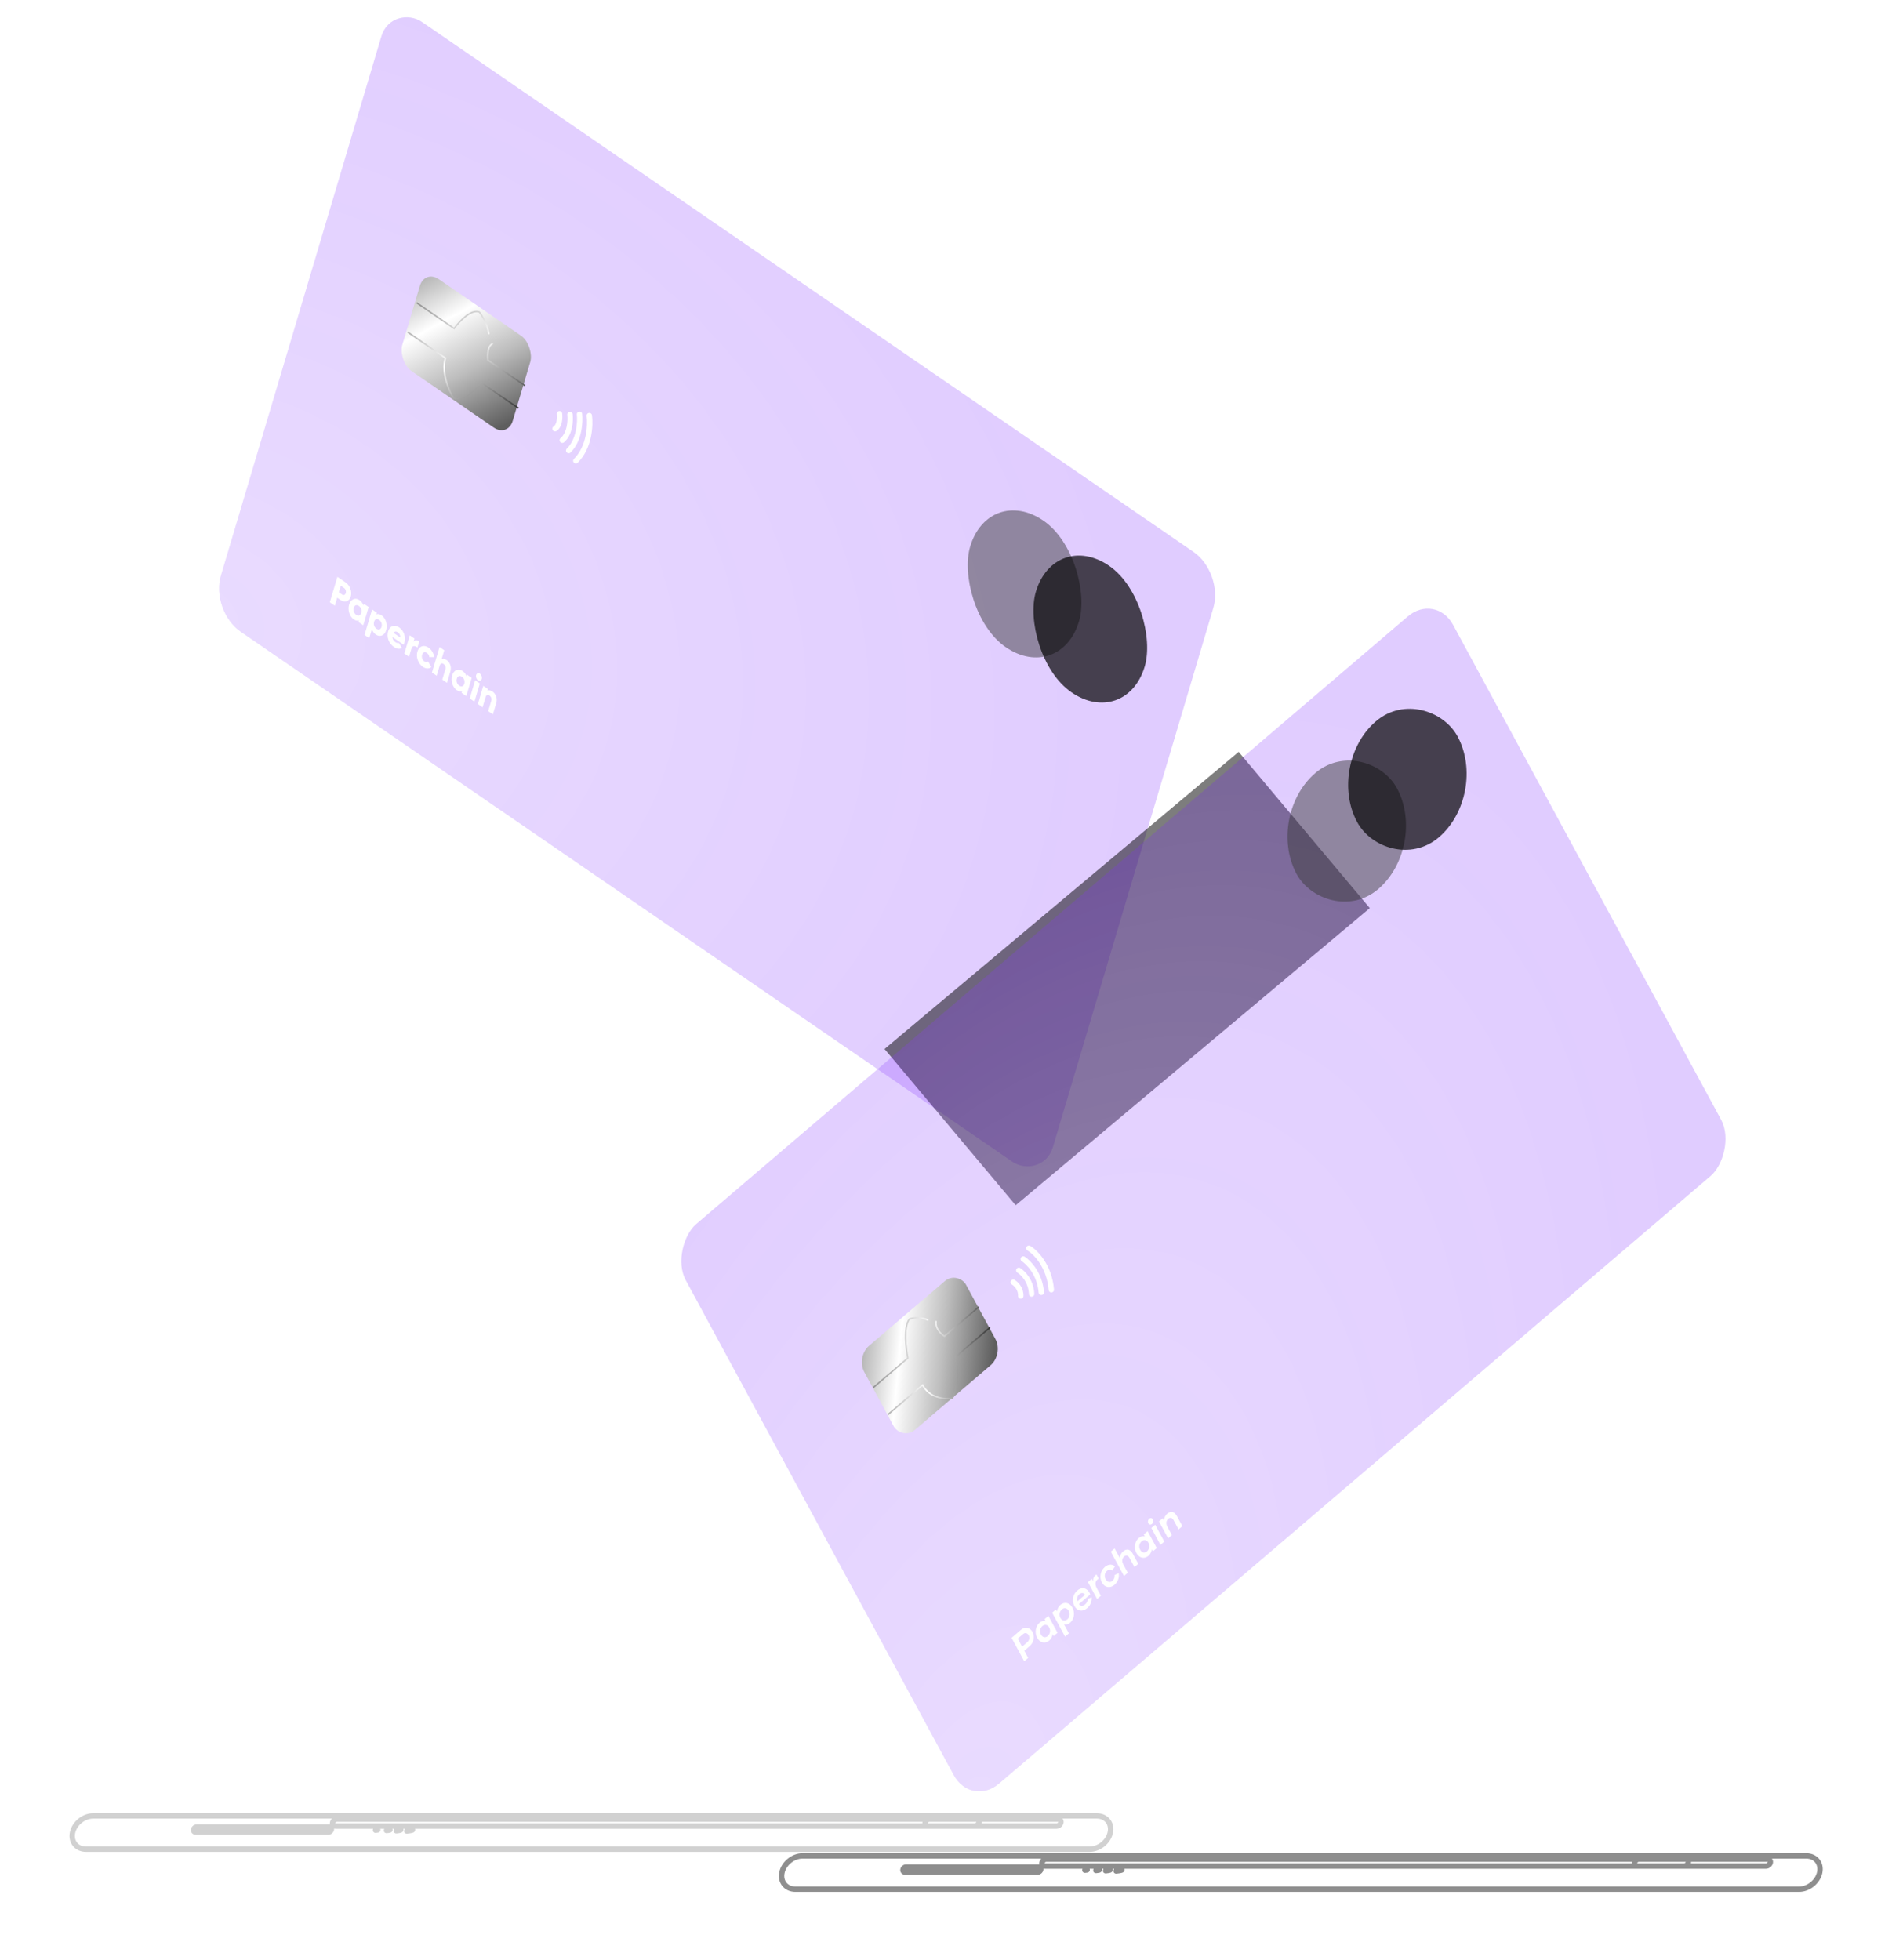 <svg width="996" height="1032" viewBox="0 0 996 1032" fill="none" xmlns="http://www.w3.org/2000/svg">
<g filter="url(#filter0_bii)">
<rect width="335.043" height="531.536" rx="19.314" transform="matrix(0.285 -0.958 0.824 0.566 110 321.112)" fill="#6503FF" fill-opacity="0.2"/>
<rect width="335.043" height="531.536" rx="19.314" transform="matrix(0.285 -0.958 0.824 0.566 110 321.112)" fill="url(#paint0_radial)"/>
</g>
<rect opacity="0.48" width="69.532" height="69.532" rx="34.766" transform="matrix(0.824 0.566 -0.285 0.958 520.637 254.424)" fill="#3A3A3A"/>
<rect opacity="0.7" width="69.532" height="69.532" rx="34.766" transform="matrix(0.824 0.566 -0.285 0.958 555.231 278.2)" fill="#040404"/>
<g filter="url(#filter1_i)">
<rect width="70.562" height="50.475" rx="9.013" transform="matrix(0.824 0.566 -0.285 0.958 224.359 142.671)" fill="url(#paint1_linear)"/>
</g>
<path d="M219.307 159.369L239.082 172.96C241.665 169.349 247.929 162.554 252.317 164.265C253.643 165.918 256.512 170.558 257.372 175.893M214.69 174.877L234.465 188.467C232.178 196.147 236.399 205.809 238.795 209.68C244.302 211.21 250.796 204.831 253.356 201.451L272.909 214.89M276.427 203.074L256.873 189.635C256.564 187.1 256.65 181.802 259.475 180.897" stroke="url(#paint2_linear)" stroke-width="0.773"/>
<path d="M294.538 217.812C294.804 219.779 294.707 224.112 292.186 225.71M300.052 218.182C300.415 221.256 300.115 228.275 296.01 231.757M305.072 218.065C305.509 222.181 304.981 231.768 299.377 237.193M310.227 218.783C310.881 223.742 310.379 235.448 303.136 242.601" stroke="white" stroke-width="2.833" stroke-linecap="round" stroke-linejoin="round"/>
<path d="M181.984 306.67L177.616 303.668L173.621 317.086L176.259 318.899L177.514 314.682L179.245 315.871C181.519 317.435 183.894 316.596 184.653 314.046C185.412 311.497 184.259 308.234 181.984 306.67ZM180.101 312.996L178.37 311.807L179.398 308.356L181.128 309.546C181.936 310.101 182.307 311.256 182.016 312.234C181.724 313.211 180.909 313.551 180.101 312.996ZM191.599 317.897L191.331 318.797C191.004 317.695 190.327 316.699 189.223 315.94C187.064 314.456 184.627 315.437 183.777 318.293C182.926 321.149 184.05 324.577 186.209 326.061C187.314 326.82 188.253 326.934 189.014 326.58L188.745 327.481L191.218 329.18L194.071 319.596L191.599 317.897ZM187.514 323.679C186.377 322.898 185.821 321.43 186.249 319.993C186.677 318.555 187.77 318.22 188.907 319.002C190.044 319.784 190.6 321.251 190.172 322.689C189.744 324.126 188.652 324.461 187.514 323.679ZM200.893 323.961C199.789 323.202 198.85 323.088 198.089 323.443L198.357 322.542L195.885 320.842L191.89 334.26L194.362 335.96L195.772 331.225C196.099 332.327 196.776 333.323 197.88 334.082C200.039 335.566 202.476 334.585 203.326 331.729C204.176 328.873 203.052 325.445 200.893 323.961ZM198.196 331.02C197.059 330.239 196.503 328.771 196.931 327.334C197.359 325.896 198.451 325.562 199.588 326.343C200.726 327.125 201.282 328.592 200.854 330.03C200.425 331.467 199.333 331.802 198.196 331.02ZM206.594 335.361L212.445 339.382C212.62 339.063 212.767 338.702 212.887 338.3C213.748 335.405 212.613 332.016 210.207 330.362C207.602 328.572 205.166 329.553 204.316 332.409C203.465 335.265 204.556 338.67 207.375 340.608C208.94 341.684 210.36 341.851 211.556 341.103L209.972 338.421C209.516 338.616 208.848 338.526 208.172 338.062C207.266 337.439 206.61 336.573 206.594 335.361ZM207.184 333.18C207.705 332.361 208.492 332.254 209.431 332.9C210.173 333.41 210.795 334.322 210.727 335.615L207.184 333.18ZM217.68 337.877L218.188 336.171L215.716 334.472L212.862 344.056L215.334 345.755L216.624 341.423C217.189 339.525 218.782 340.043 219.747 340.937L220.717 337.678C219.679 336.965 218.392 336.819 217.68 337.877ZM222.597 351.07C224.212 352.18 225.904 352.165 227.058 351.157L225.327 348.235C224.864 348.725 224.134 348.709 223.409 348.21C222.337 347.474 221.814 346.029 222.208 344.706C222.602 343.384 223.661 343.027 224.733 343.763C225.458 344.261 225.931 345.072 226.012 345.935L228.605 345.962C228.336 343.999 227.209 342.048 225.61 340.949C223.105 339.227 220.586 340.151 219.736 343.007C218.885 345.863 220.092 349.348 222.597 351.07ZM235.16 347.512C234.072 346.764 233.111 346.658 232.455 347.061L233.864 342.327L231.392 340.627L227.397 354.045L229.869 355.745L231.427 350.512C231.833 349.151 232.642 348.968 233.548 349.591C234.339 350.134 234.817 351.132 234.463 352.321L232.836 357.784L235.309 359.483L237.061 353.598C237.831 351.01 236.824 348.656 235.16 347.512ZM245.843 355.178L245.575 356.078C245.248 354.976 244.571 353.98 243.467 353.221C241.308 351.737 238.871 352.718 238.021 355.574C237.171 358.43 238.295 361.858 240.454 363.342C241.558 364.101 242.497 364.215 243.258 363.861L242.99 364.762L245.462 366.461L248.315 356.877L245.843 355.178ZM241.759 360.96C240.621 360.179 240.065 358.711 240.493 357.274C240.921 355.836 242.014 355.501 243.151 356.283C244.288 357.065 244.844 358.532 244.416 359.97C243.988 361.407 242.896 361.742 241.759 360.96ZM251.617 358.13C252.424 358.685 253.334 358.363 253.614 357.424C253.893 356.485 253.452 355.234 252.644 354.679C251.836 354.124 250.926 354.446 250.647 355.385C250.367 356.324 250.809 357.575 251.617 358.13ZM247.276 367.708L249.748 369.407L252.602 359.823L250.129 358.123L247.276 367.708ZM259.32 364.117C258.232 363.369 257.271 363.263 256.615 363.666L256.883 362.765L254.411 361.066L251.557 370.65L254.03 372.35L255.588 367.117C255.993 365.756 256.802 365.573 257.708 366.196C258.5 366.739 258.977 367.737 258.623 368.926L256.997 374.389L259.469 376.088L261.221 370.203C261.991 367.615 260.985 365.261 259.32 364.117Z" fill="white"/>
<g filter="url(#filter2_f)">
<rect x="465.646" y="552.247" width="243.358" height="107.389" transform="rotate(-40 465.646 552.247)" fill="black" fill-opacity="0.51"/>
</g>
<g filter="url(#filter3_bii)">
<rect width="335.043" height="531.536" rx="19.314" transform="matrix(-0.476 -0.879 0.76 -0.649 510.503 950.962)" fill="#6503FF" fill-opacity="0.2"/>
<rect width="335.043" height="531.536" rx="19.314" transform="matrix(-0.476 -0.879 0.76 -0.649 510.503 950.962)" fill="url(#paint3_radial)"/>
</g>
<rect opacity="0.48" width="69.532" height="69.532" rx="34.766" transform="matrix(0.76 -0.649 0.476 0.879 665.991 429.533)" fill="#3A3A3A"/>
<rect opacity="0.7" width="69.532" height="69.532" rx="34.766" transform="matrix(0.76 -0.649 0.476 0.879 697.911 402.271)" fill="#040404"/>
<g filter="url(#filter4_i)">
<rect width="70.562" height="50.475" rx="9.013" transform="matrix(0.76 -0.649 0.476 0.879 451.445 715.104)" fill="url(#paint4_linear)"/>
</g>
<path d="M459.698 730.522L477.944 714.938C476.878 709.848 475.551 698.619 478.764 694.421C480.463 693.796 484.818 693.049 488.649 695.061M467.399 744.752L485.644 729.169C489.458 736.216 497.681 736.723 501.316 736.095C504.954 730.479 504.004 719.213 503.075 714.282L521.116 698.873M515.249 688.03L497.207 703.44C495.434 702.367 492.085 699.261 492.868 695.421" stroke="url(#paint5_linear)" stroke-width="0.773"/>
<path d="M533.426 675.057C534.814 675.859 537.542 678.43 537.348 682.305M536.325 668.773C538.468 670.088 542.817 674.421 543.066 681.23M538.673 662.794C541.518 664.613 547.402 670.671 548.171 680.347M541.621 657.13C545.111 659.171 552.364 666.4 553.448 678.986" stroke="white" stroke-width="2.833" stroke-linecap="round" stroke-linejoin="round"/>
<path d="M537.508 857.992L532.52 862.253L539.183 874.565L541.251 872.799L539.214 869.035L542.043 866.619C544.491 864.527 544.64 861.186 543.517 859.11C542.412 857.07 539.85 855.992 537.508 857.992ZM540.821 864.525L538.053 866.889L535.768 862.667L538.627 860.225C539.646 859.355 540.913 859.765 541.503 860.855C542.084 861.928 541.946 863.563 540.821 864.525ZM552.345 863.684C553.425 862.762 553.991 861.507 554.1 860.23L554.69 861.321L556.713 859.593L551.897 850.693L549.874 852.42L550.455 853.493C549.469 853.152 548.342 853.369 547.262 854.291C545.133 856.11 544.535 859.526 546.001 862.235C547.458 864.926 550.216 865.502 552.345 863.684ZM551.571 861.31C550.309 862.388 548.822 862.064 547.984 860.516C547.156 858.985 547.473 857.146 548.735 856.068C549.951 855.029 551.505 855.27 552.334 856.801C553.171 858.349 552.788 860.271 551.571 861.31ZM558.235 844.919C557.14 845.854 556.58 847.079 556.455 848.369L555.874 847.296L553.867 849.01L560.682 861.604L562.689 859.89L560.1 855.105C561.101 855.434 562.223 855.247 563.318 854.312C565.447 852.494 566.02 849.073 564.563 846.381C563.097 843.673 560.364 843.101 558.235 844.919ZM561.845 852.535C560.628 853.574 559.065 853.315 558.227 851.767C557.399 850.237 557.792 848.333 559.008 847.293C560.271 846.215 561.749 846.522 562.577 848.052C563.414 849.6 563.107 851.457 561.845 852.535ZM572.329 846.616C574.352 844.888 574.856 842.451 574.669 840.913L572.526 841.843C572.584 842.772 572.267 843.788 571.294 844.62C569.894 845.815 568.719 845.533 567.963 844.506L573.94 839.402C573.833 839.081 573.691 838.817 573.538 838.536C572.158 835.985 569.619 835.197 567.094 837.353C564.676 839.418 564.168 842.835 565.605 845.491C567.128 848.306 569.865 848.72 572.329 846.616ZM567.173 843.046C566.728 841.935 566.974 840.336 568.145 839.336C569.346 838.31 570.552 838.566 571.234 839.578L567.173 843.046ZM575.435 832.518L574.721 831.199L572.713 832.913L577.53 841.814L579.537 840.099L577.443 836.23C576.149 833.837 576.57 832.192 578.374 831.088L577.194 828.907C575.888 829.739 575.329 831.091 575.435 832.518ZM586.703 834.339C588.817 832.533 589.303 829.855 588.874 828.241L586.68 829.241C586.912 830.123 586.569 831.419 585.565 832.276C584.288 833.367 582.791 832.82 582.039 831.43C581.277 830.023 581.442 828.108 582.719 827.017C583.723 826.16 584.837 826.288 585.404 826.884L586.942 824.671C585.914 823.594 583.734 823.141 581.605 824.959C579.263 826.959 578.624 830.463 580.061 833.119C581.508 835.792 584.346 836.352 586.703 834.339ZM591.235 816.734C590.125 817.683 589.602 818.977 589.499 820.224L586.757 815.158L584.75 816.872L591.698 829.713L593.706 827.998L591.326 823.601C590.479 822.035 590.657 820.392 591.782 819.43C592.892 818.482 593.891 818.89 594.624 820.244L597.204 825.011L599.211 823.296L596.394 818.09C595.109 815.715 593.242 815.02 591.235 816.734ZM604.578 819.072C605.658 818.15 606.224 816.895 606.334 815.618L606.924 816.709L608.946 814.981L604.13 806.081L602.107 807.809L602.688 808.882C601.703 808.54 600.575 808.757 599.495 809.68C597.366 811.498 596.769 814.914 598.235 817.623C599.691 820.314 602.449 820.891 604.578 819.072ZM603.805 816.698C602.542 817.776 601.055 817.452 600.217 815.904C599.389 814.374 599.706 812.535 600.968 811.456C602.185 810.417 603.739 810.659 604.567 812.189C605.405 813.737 605.021 815.659 603.805 816.698ZM606.443 802.28C607.112 801.708 607.321 800.655 606.902 799.881C606.502 799.143 605.646 798.999 604.977 799.571C604.308 800.142 604.099 801.195 604.499 801.934C604.918 802.708 605.774 802.851 606.443 802.28ZM610.901 813.312L612.924 811.584L608.107 802.684L606.085 804.412L610.901 813.312ZM614.463 796.896C613.353 797.844 612.831 799.139 612.727 800.385L612.117 799.259L610.11 800.974L614.926 809.874L616.934 808.16L614.554 803.762C613.707 802.197 613.885 800.553 615.01 799.592C616.121 798.644 617.119 799.051 617.852 800.405L620.432 805.172L622.439 803.458L619.622 798.251C618.337 795.876 616.471 795.181 614.463 796.896Z" fill="white"/>
<g opacity="0.6">
<g filter="url(#filter5_f)">
<path d="M947.096 994.57V993.153V994.57ZM950.844 977.058V978.474V977.058ZM418.716 994.57V995.986V994.57ZM550 982.408V983.825V982.408ZM886.523 982.408V980.992V982.408ZM887.301 978.774V977.358V978.774ZM550.778 978.774V980.19V978.774ZM861.92 982.408V980.992V982.408ZM929.665 982.408V983.825V982.408ZM930.443 978.774V980.19V978.774ZM862.698 978.774V977.358V978.774ZM476.426 985.571V986.988V985.571ZM546.249 985.571V984.155V985.571ZM546.813 982.933V981.517V982.933ZM476.99 982.933V984.35V982.933ZM500.023 983.846V985.263L500.13 985.263L500.235 985.247L500.023 983.846ZM511.217 983.041L511.242 981.625L511.222 981.624L511.201 981.625L511.217 983.041ZM499.842 984.692L501.227 984.989L501.594 983.276H499.842V984.692ZM523.401 984.692V983.276H523.302L523.204 983.289L523.401 984.692ZM510.687 985.518L510.648 986.934L510.679 986.934L510.71 986.934L510.687 985.518ZM523.539 984.048L523.401 985.457L523.47 985.464H523.539V984.048ZM571.325 982.741C570.546 982.668 569.855 983.241 569.783 984.02C569.71 984.799 570.282 985.489 571.061 985.562L571.325 982.741ZM571.002 983.169C570.221 983.224 569.633 983.901 569.688 984.681C569.743 985.462 570.42 986.05 571.2 985.995L571.002 983.169ZM577.188 982.587C576.41 982.51 575.716 983.079 575.639 983.858C575.563 984.636 576.131 985.329 576.91 985.406L577.188 982.587ZM576.766 983.326C575.987 983.395 575.411 984.082 575.48 984.861C575.548 985.641 576.236 986.217 577.015 986.148L576.766 983.326ZM582.389 982.426C581.611 982.346 580.915 982.912 580.836 983.691C580.756 984.469 581.322 985.164 582.1 985.244L582.389 982.426ZM581.881 983.469C581.103 983.546 580.534 984.24 580.612 985.019C580.689 985.797 581.383 986.365 582.162 986.288L581.881 983.469ZM587.963 982.297C587.185 982.224 586.494 982.795 586.42 983.574C586.347 984.353 586.918 985.044 587.697 985.117L587.963 982.297ZM587.409 983.597C586.631 983.676 586.064 984.371 586.143 985.149C586.222 985.927 586.917 986.494 587.695 986.415L587.409 983.597ZM422.463 978.474L950.844 978.474V975.641L422.463 975.641V978.474ZM947.096 993.153L418.716 993.153V995.986L947.096 995.986V993.153ZM956.539 985.517C955.644 989.7 951.373 993.153 947.096 993.153V995.986C952.709 995.986 958.134 991.599 959.309 986.11L956.539 985.517ZM950.844 978.474C952.93 978.474 954.538 979.292 955.525 980.513C956.512 981.734 956.976 983.477 956.539 985.517L959.309 986.11C959.907 983.315 959.303 980.68 957.728 978.732C956.153 976.784 953.703 975.641 950.844 975.641V978.474ZM413.02 986.11C413.916 981.928 418.186 978.474 422.463 978.474V975.641C416.85 975.641 411.425 980.028 410.25 985.517L413.02 986.11ZM410.25 985.517C409.652 988.313 410.256 990.948 411.832 992.896C413.407 994.844 415.857 995.986 418.716 995.986V993.153C416.629 993.153 415.022 992.336 414.034 991.115C413.047 989.894 412.584 988.15 413.02 986.11L410.25 985.517ZM550.778 980.19L887.301 980.19V977.358L550.778 977.358V980.19ZM886.523 980.992L550 980.992V983.825L886.523 983.825V980.992ZM550 980.992C549.932 980.992 549.899 980.979 549.893 980.976C549.886 980.973 549.892 980.975 549.901 980.986C549.91 980.996 549.911 981.003 549.909 980.996C549.907 980.989 549.901 980.954 549.916 980.888L547.146 980.295C546.957 981.174 547.139 982.074 547.699 982.767C548.258 983.459 549.101 983.825 550 983.825V980.992ZM887.385 980.295C887.31 980.645 886.882 980.992 886.523 980.992V983.825C888.218 983.825 889.801 982.544 890.156 980.888L887.385 980.295ZM887.301 980.19C887.369 980.19 887.402 980.204 887.409 980.207C887.415 980.21 887.409 980.208 887.4 980.197C887.391 980.186 887.391 980.179 887.392 980.186C887.394 980.194 887.4 980.228 887.385 980.295L890.156 980.888C890.344 980.008 890.162 979.108 889.603 978.416C889.043 977.723 888.2 977.358 887.301 977.358V980.19ZM550.778 977.358C549.083 977.358 547.5 978.638 547.146 980.295L549.916 980.888C549.991 980.537 550.42 980.19 550.778 980.19V977.358ZM862.698 980.19L930.443 980.19V977.358L862.698 977.358V980.19ZM929.665 980.992L861.92 980.992V983.825L929.665 983.825V980.992ZM861.92 980.992C861.852 980.992 861.819 980.979 861.812 980.976C861.806 980.973 861.812 980.975 861.821 980.986C861.83 980.996 861.83 981.003 861.829 980.996C861.827 980.989 861.821 980.954 861.835 980.888L859.065 980.295C858.877 981.174 859.058 982.074 859.618 982.767C860.178 983.459 861.02 983.825 861.92 983.825V980.992ZM930.528 980.295C930.453 980.645 930.024 980.992 929.665 980.992V983.825C931.36 983.825 932.943 982.544 933.298 980.888L930.528 980.295ZM930.443 980.19C930.511 980.19 930.544 980.204 930.551 980.207C930.557 980.21 930.551 980.208 930.542 980.197C930.533 980.186 930.533 980.179 930.534 980.186C930.536 980.194 930.542 980.228 930.528 980.295L933.298 980.888C933.486 980.008 933.304 979.108 932.745 978.416C932.185 977.723 931.342 977.358 930.443 977.358V980.19ZM862.698 977.358C861.003 977.358 859.42 978.638 859.065 980.295L861.835 980.888C861.91 980.537 862.339 980.19 862.698 980.19V977.358ZM476.99 984.35L546.813 984.35V981.517L476.99 981.517V984.35ZM546.249 984.155L476.426 984.155V986.988L546.249 986.988V984.155ZM476.426 984.155C476.439 984.155 476.555 984.17 476.656 984.295C476.757 984.419 476.747 984.535 476.744 984.549L473.974 983.956C473.815 984.698 473.966 985.474 474.453 986.076C474.94 986.678 475.667 986.988 476.426 986.988V984.155ZM546.495 983.956C546.495 983.955 546.492 983.97 546.475 983.997C546.457 984.024 546.43 984.055 546.395 984.084C546.359 984.113 546.323 984.132 546.293 984.144C546.263 984.155 546.248 984.155 546.249 984.155V986.988C547.662 986.988 548.969 985.931 549.265 984.549L546.495 983.956ZM546.813 984.35C546.8 984.35 546.684 984.335 546.583 984.21C546.482 984.085 546.492 983.969 546.495 983.956L549.265 984.549C549.424 983.807 549.273 983.031 548.786 982.429C548.299 981.827 547.572 981.517 546.813 981.517V984.35ZM476.99 981.517C475.577 981.517 474.27 982.574 473.974 983.956L476.744 984.549C476.744 984.55 476.747 984.535 476.764 984.508C476.782 984.481 476.809 984.45 476.844 984.421C476.88 984.392 476.916 984.372 476.946 984.361C476.976 984.35 476.991 984.35 476.99 984.35V981.517ZM475.363 985.263H500.023V982.43L475.363 982.43V985.263ZM500.235 985.247C501.788 985.012 506.221 984.516 511.234 984.457L511.201 981.625C506.048 981.685 501.485 982.193 499.812 982.446L500.235 985.247ZM511.192 984.457C513.069 984.491 517.398 984.611 519.834 984.821L520.077 981.999C517.534 981.78 513.117 981.658 511.242 981.625L511.192 984.457ZM475.182 986.108L499.842 986.108V983.276L475.182 983.276V986.108ZM547.786 983.276L523.401 983.276V986.108L547.786 986.108V983.276ZM523.204 983.289C521.61 983.513 516.806 984 510.664 984.101L510.71 986.934C516.956 986.831 521.877 986.336 523.598 986.095L523.204 983.289ZM510.726 984.102C508.909 984.052 506.193 983.951 503.95 983.811C502.823 983.74 501.841 983.662 501.158 983.578C500.806 983.535 500.584 983.496 500.471 983.468C500.4 983.451 500.454 983.457 500.555 983.509C500.599 983.531 500.762 983.616 500.921 983.798C501.105 984.008 501.346 984.436 501.227 984.989L498.457 984.396C498.333 984.975 498.583 985.428 498.789 985.664C498.971 985.872 499.17 985.982 499.263 986.03C499.463 986.132 499.668 986.188 499.794 986.219C500.077 986.289 500.437 986.343 500.813 986.389C501.583 986.484 502.634 986.567 503.773 986.638C506.062 986.781 508.813 986.883 510.648 986.934L510.726 984.102ZM547.924 982.631L523.539 982.631V985.464L547.924 985.464V982.631ZM523.676 982.638C523.423 982.613 523.157 982.582 522.945 982.548C522.837 982.531 522.76 982.516 522.712 982.505C522.627 982.485 522.706 982.495 522.834 982.561C522.875 982.582 522.952 982.625 523.04 982.695C523.12 982.759 523.274 982.897 523.394 983.125C523.529 983.382 523.606 983.732 523.513 984.11C523.427 984.455 523.234 984.677 523.111 984.791C522.896 984.99 522.68 985.055 522.67 985.059C522.619 985.076 522.593 985.08 522.615 985.076C522.723 985.055 523.04 985.018 523.709 984.986L523.572 982.156C522.905 982.189 522.406 982.231 522.076 982.295C521.988 982.312 521.876 982.337 521.76 982.376C521.685 982.402 521.427 982.49 521.187 982.711C521.053 982.836 520.852 983.069 520.764 983.426C520.667 983.815 520.746 984.175 520.887 984.444C521.11 984.868 521.474 985.046 521.531 985.076C521.745 985.187 521.97 985.241 522.071 985.264C522.21 985.297 522.359 985.324 522.502 985.346C522.789 985.391 523.115 985.43 523.401 985.457L523.676 982.638ZM571.061 985.562C571.259 985.58 571.462 985.604 571.619 985.63C571.699 985.643 571.749 985.653 571.773 985.659C571.836 985.675 571.725 985.656 571.574 985.57C571.534 985.547 571.206 985.369 571.018 984.95C570.904 984.695 570.856 984.378 570.936 984.049C571.011 983.742 571.171 983.533 571.287 983.414C571.492 983.203 571.703 983.124 571.731 983.113C571.793 983.089 571.831 983.081 571.823 983.083C571.767 983.096 571.539 983.132 571.002 983.169L571.2 985.995C571.737 985.957 572.166 985.912 572.464 985.842C572.545 985.824 572.653 985.795 572.767 985.75C572.847 985.719 573.094 985.619 573.318 985.388C573.444 985.259 573.61 985.039 573.688 984.722C573.771 984.383 573.722 984.056 573.603 983.791C573.406 983.352 573.055 983.154 572.981 983.111C572.761 982.985 572.534 982.929 572.449 982.908C572.324 982.877 572.192 982.853 572.072 982.833C571.83 982.794 571.56 982.763 571.325 982.741L571.061 985.562ZM576.91 985.406C577.212 985.436 577.528 985.476 577.778 985.521C577.905 985.543 577.994 985.563 578.047 985.578C578.143 985.604 578.041 985.59 577.892 985.491C577.836 985.455 577.54 985.261 577.388 984.847C577.301 984.608 577.275 984.332 577.343 984.053C577.406 983.789 577.534 983.599 577.637 983.48C577.821 983.269 578.014 983.185 578.04 983.174C578.093 983.15 578.118 983.145 578.092 983.152C577.958 983.188 577.575 983.255 576.766 983.326L577.015 986.148C577.825 986.076 578.433 985.995 578.835 985.886C578.942 985.857 579.073 985.815 579.206 985.755C579.311 985.708 579.558 985.588 579.772 985.342C580.047 985.027 580.271 984.479 580.048 983.871C579.883 983.422 579.554 983.194 579.448 983.124C579.197 982.959 578.923 982.881 578.797 982.846C578.628 982.8 578.446 982.762 578.274 982.732C577.927 982.67 577.534 982.621 577.188 982.587L576.91 985.406ZM582.1 985.244C582.498 985.285 582.915 985.341 583.251 985.404C583.42 985.436 583.545 985.465 583.626 985.489C583.751 985.526 583.664 985.518 583.523 985.416C583.461 985.372 583.19 985.174 583.06 984.771C582.987 984.546 582.972 984.294 583.032 984.043C583.089 983.803 583.2 983.626 583.294 983.511C583.463 983.306 583.639 983.223 583.659 983.213C583.703 983.192 583.714 983.191 583.67 983.205C583.461 983.267 582.934 983.364 581.881 983.469L582.162 986.288C583.218 986.183 583.984 986.066 584.476 985.92C584.607 985.881 584.756 985.83 584.904 985.757C585.029 985.696 585.276 985.563 585.485 985.307C585.744 984.992 585.942 984.475 585.756 983.9C585.61 983.448 585.297 983.203 585.17 983.112C584.898 982.917 584.588 982.819 584.426 982.772C584.22 982.711 583.994 982.661 583.776 982.62C583.336 982.537 582.833 982.472 582.389 982.426L582.1 985.244ZM587.697 985.117C588.215 985.166 588.765 985.234 589.212 985.314C589.437 985.354 589.614 985.393 589.738 985.427C589.799 985.444 589.832 985.456 589.843 985.461C589.862 985.468 589.811 985.451 589.731 985.396C589.682 985.363 589.407 985.174 589.27 984.773C589.192 984.545 589.174 984.288 589.236 984.031C589.294 983.788 589.408 983.611 589.501 983.499C589.666 983.302 589.834 983.227 589.836 983.226C589.863 983.213 589.854 983.22 589.784 983.241C589.473 983.332 588.761 983.46 587.409 983.597L587.695 986.415C589.049 986.278 589.995 986.131 590.581 985.959C590.735 985.914 590.902 985.857 591.063 985.779C591.2 985.714 591.458 985.576 591.675 985.316C591.944 984.994 592.155 984.457 591.951 983.859C591.794 983.397 591.464 983.149 591.331 983.059C591.041 982.86 590.702 982.755 590.5 982.699C590.255 982.63 589.98 982.573 589.707 982.525C589.159 982.427 588.526 982.35 587.963 982.297L587.697 985.117Z" fill="black" fill-opacity="0.74"/>
</g>
<g filter="url(#filter6_f)">
<path d="M573.656 973.512V972.095V973.512ZM577.404 956V957.416V956ZM45.276 973.512V974.928V973.512ZM176.56 961.35V962.767V961.35ZM513.084 961.35V959.934V961.35ZM513.862 957.716V956.3V957.716ZM177.338 957.716V959.133V957.716ZM488.48 961.35V959.934V961.35ZM556.226 961.35V962.767V961.35ZM557.004 957.716V959.133V957.716ZM489.258 957.716V956.3V957.716ZM102.986 964.514V965.93V964.514ZM172.809 964.514V963.097V964.514ZM173.374 961.875V960.459V961.875ZM103.551 961.875V963.292V961.875ZM126.584 962.789V964.205L126.69 964.205L126.795 964.189L126.584 962.789ZM137.778 961.983L137.803 960.567L137.782 960.567L137.761 960.567L137.778 961.983ZM126.403 963.634L127.788 963.931L128.154 962.218H126.403V963.634ZM149.961 963.634V962.218H149.862L149.764 962.232L149.961 963.634ZM137.248 964.46L137.209 965.876L137.24 965.877L137.271 965.876L137.248 964.46ZM150.099 962.99L149.962 964.4L150.03 964.406H150.099V962.99ZM197.885 961.683C197.106 961.611 196.416 962.183 196.343 962.962C196.27 963.741 196.843 964.431 197.622 964.504L197.885 961.683ZM197.562 962.111C196.782 962.166 196.194 962.843 196.248 963.623C196.303 964.404 196.98 964.992 197.76 964.937L197.562 962.111ZM203.748 961.529C202.97 961.452 202.277 962.021 202.2 962.8C202.123 963.578 202.692 964.272 203.47 964.348L203.748 961.529ZM203.327 962.268C202.547 962.337 201.971 963.024 202.04 963.803C202.109 964.583 202.796 965.159 203.575 965.09L203.327 962.268ZM208.95 961.368C208.172 961.288 207.476 961.855 207.396 962.633C207.316 963.411 207.882 964.106 208.661 964.186L208.95 961.368ZM208.442 962.411C207.663 962.488 207.095 963.182 207.172 963.961C207.25 964.739 207.944 965.307 208.722 965.23L208.442 962.411ZM214.524 961.239C213.745 961.166 213.054 961.737 212.981 962.516C212.907 963.295 213.479 963.986 214.258 964.06L214.524 961.239ZM213.97 962.539C213.191 962.618 212.625 963.313 212.704 964.091C212.783 964.87 213.477 965.436 214.256 965.357L213.97 962.539ZM49.024 957.416L577.404 957.416V954.584L49.024 954.584V957.416ZM573.656 972.095L45.276 972.095V974.928L573.656 974.928V972.095ZM583.099 964.46C582.204 968.642 577.934 972.095 573.656 972.095V974.928C579.27 974.928 584.695 970.541 585.869 965.052L583.099 964.46ZM577.404 957.416C579.491 957.416 581.098 958.234 582.086 959.455C583.073 960.676 583.536 962.419 583.099 964.46L585.869 965.052C586.468 962.257 585.863 959.622 584.288 957.674C582.713 955.726 580.263 954.584 577.404 954.584V957.416ZM39.581 965.052C40.476 960.87 44.747 957.416 49.024 957.416V954.584C43.411 954.584 37.986 958.971 36.811 964.459L39.581 965.052ZM36.811 964.459C36.212 967.255 36.817 969.89 38.392 971.838C39.967 973.786 42.417 974.928 45.276 974.928V972.095C43.19 972.095 41.582 971.278 40.595 970.057C39.607 968.836 39.144 967.093 39.581 965.052L36.811 964.459ZM177.338 959.133L513.862 959.133V956.3L177.338 956.3V959.133ZM513.084 959.934L176.56 959.934V962.767L513.084 962.767V959.934ZM176.56 959.934C176.492 959.934 176.46 959.921 176.453 959.918C176.447 959.915 176.453 959.917 176.462 959.928C176.471 959.939 176.471 959.945 176.47 959.938C176.468 959.931 176.462 959.897 176.476 959.83L173.706 959.237C173.518 960.116 173.699 961.016 174.259 961.709C174.819 962.401 175.661 962.767 176.56 962.767V959.934ZM513.946 959.237C513.871 959.587 513.442 959.934 513.084 959.934V962.767C514.778 962.767 516.361 961.487 516.716 959.83L513.946 959.237ZM513.862 959.133C513.93 959.133 513.962 959.146 513.969 959.149C513.976 959.152 513.969 959.15 513.96 959.139C513.952 959.128 513.951 959.121 513.953 959.128C513.954 959.136 513.96 959.17 513.946 959.237L516.716 959.83C516.904 958.95 516.723 958.05 516.163 957.358C515.603 956.665 514.761 956.3 513.862 956.3V959.133ZM177.338 956.3C175.644 956.3 174.061 957.58 173.706 959.237L176.476 959.83C176.551 959.479 176.98 959.133 177.338 959.133V956.3ZM489.258 959.133L557.004 959.133V956.3L489.258 956.3V959.133ZM556.226 959.934L488.48 959.934V962.767L556.226 962.767V959.934ZM488.48 959.934C488.412 959.934 488.38 959.921 488.373 959.918C488.366 959.915 488.373 959.917 488.382 959.928C488.39 959.939 488.391 959.945 488.389 959.938C488.388 959.931 488.382 959.897 488.396 959.83L485.626 959.237C485.438 960.116 485.619 961.016 486.179 961.709C486.739 962.401 487.581 962.767 488.48 962.767V959.934ZM557.088 959.237C557.013 959.587 556.584 959.934 556.226 959.934V962.767C557.92 962.767 559.503 961.487 559.858 959.83L557.088 959.237ZM557.004 959.133C557.072 959.133 557.104 959.146 557.111 959.149C557.118 959.152 557.111 959.15 557.102 959.139C557.094 959.128 557.093 959.121 557.095 959.128C557.096 959.136 557.102 959.17 557.088 959.237L559.858 959.83C560.046 958.95 559.865 958.05 559.305 957.358C558.745 956.665 557.903 956.3 557.004 956.3V959.133ZM489.258 956.3C487.564 956.3 485.98 957.58 485.626 959.237L488.396 959.83C488.471 959.479 488.9 959.133 489.258 959.133V956.3ZM103.551 963.292L173.374 963.292V960.459L103.551 960.459V963.292ZM172.809 963.097L102.986 963.097V965.93L172.809 965.93V963.097ZM102.986 963.097C103 963.097 103.116 963.112 103.216 963.237C103.317 963.361 103.307 963.478 103.305 963.491L100.535 962.898C100.376 963.64 100.527 964.416 101.014 965.018C101.501 965.62 102.228 965.93 102.986 965.93V963.097ZM173.055 962.898C173.056 962.897 173.052 962.912 173.035 962.939C173.018 962.966 172.991 962.997 172.955 963.026C172.919 963.055 172.883 963.075 172.853 963.086C172.824 963.097 172.808 963.097 172.809 963.097V965.93C174.222 965.93 175.53 964.873 175.825 963.491L173.055 962.898ZM173.374 963.292C173.36 963.292 173.245 963.277 173.144 963.152C173.043 963.028 173.053 962.911 173.055 962.898L175.825 963.491C175.984 962.749 175.833 961.973 175.346 961.371C174.859 960.769 174.132 960.459 173.374 960.459V963.292ZM103.551 960.459C102.138 960.459 100.83 961.516 100.535 962.898L103.305 963.491C103.304 963.492 103.308 963.477 103.325 963.45C103.342 963.423 103.369 963.392 103.405 963.363C103.441 963.334 103.477 963.315 103.507 963.303C103.536 963.292 103.552 963.292 103.551 963.292V960.459ZM101.923 964.205H126.584V961.372L101.923 961.372V964.205ZM126.795 964.189C128.349 963.954 132.781 963.458 137.794 963.399L137.761 960.567C132.609 960.627 128.046 961.135 126.372 961.388L126.795 964.189ZM137.752 963.399C139.629 963.433 143.959 963.553 146.394 963.763L146.638 960.941C144.095 960.722 139.677 960.6 137.803 960.567L137.752 963.399ZM101.742 965.051L126.403 965.051V962.218L101.742 962.218V965.051ZM174.346 962.218L149.961 962.218V965.051L174.346 965.051V962.218ZM149.764 962.232C148.171 962.455 143.366 962.942 137.224 963.044L137.271 965.876C143.517 965.773 148.438 965.278 150.158 965.037L149.764 962.232ZM137.287 963.044C135.469 962.994 132.753 962.893 130.51 962.753C129.384 962.682 128.402 962.604 127.718 962.52C127.367 962.477 127.144 962.438 127.032 962.41C126.96 962.393 127.015 962.399 127.116 962.451C127.159 962.473 127.322 962.558 127.481 962.74C127.665 962.951 127.906 963.378 127.788 963.931L125.018 963.338C124.894 963.917 125.143 964.37 125.35 964.606C125.532 964.814 125.731 964.924 125.824 964.972C126.023 965.074 126.228 965.13 126.355 965.161C126.638 965.231 126.998 965.286 127.373 965.332C128.144 965.426 129.194 965.509 130.334 965.58C132.622 965.723 135.374 965.825 137.209 965.876L137.287 963.044ZM174.484 961.573L150.099 961.573V964.406L174.484 964.406V961.573ZM150.236 961.58C149.983 961.555 149.718 961.524 149.505 961.49C149.398 961.473 149.32 961.458 149.272 961.447C149.188 961.427 149.267 961.437 149.394 961.503C149.436 961.524 149.512 961.567 149.6 961.637C149.681 961.702 149.834 961.839 149.954 962.067C150.09 962.325 150.167 962.674 150.073 963.052C149.987 963.397 149.794 963.619 149.672 963.733C149.456 963.932 149.241 963.998 149.231 964.001C149.179 964.019 149.154 964.022 149.175 964.018C149.284 963.997 149.6 963.96 150.269 963.928L150.133 961.099C149.466 961.131 148.966 961.173 148.636 961.237C148.548 961.254 148.437 961.279 148.321 961.318C148.246 961.344 147.987 961.432 147.748 961.653C147.613 961.778 147.413 962.011 147.324 962.368C147.227 962.757 147.306 963.118 147.448 963.386C147.67 963.81 148.034 963.989 148.092 964.018C148.306 964.129 148.531 964.183 148.632 964.207C148.77 964.239 148.92 964.266 149.062 964.288C149.35 964.334 149.675 964.372 149.962 964.4L150.236 961.58ZM197.622 964.504C197.819 964.522 198.022 964.546 198.18 964.572C198.26 964.585 198.31 964.595 198.333 964.601C198.397 964.617 198.286 964.599 198.134 964.512C198.094 964.489 197.766 964.311 197.579 963.892C197.464 963.637 197.416 963.32 197.497 962.991C197.572 962.684 197.732 962.475 197.848 962.356C198.052 962.145 198.264 962.066 198.291 962.056C198.353 962.031 198.391 962.023 198.384 962.025C198.327 962.038 198.1 962.074 197.562 962.111L197.76 964.937C198.297 964.9 198.727 964.854 199.025 964.784C199.105 964.766 199.213 964.737 199.327 964.692C199.407 964.661 199.654 964.561 199.879 964.33C200.005 964.201 200.171 963.981 200.248 963.664C200.331 963.325 200.282 962.998 200.163 962.733C199.966 962.294 199.616 962.096 199.542 962.053C199.321 961.927 199.094 961.871 199.009 961.85C198.884 961.819 198.753 961.795 198.633 961.776C198.391 961.736 198.12 961.705 197.885 961.683L197.622 964.504ZM203.47 964.348C203.773 964.378 204.088 964.418 204.339 964.463C204.465 964.485 204.554 964.505 204.607 964.52C204.703 964.546 204.602 964.532 204.452 964.434C204.396 964.397 204.101 964.203 203.949 963.789C203.861 963.55 203.836 963.274 203.903 962.995C203.967 962.731 204.095 962.541 204.198 962.422C204.382 962.211 204.574 962.128 204.6 962.116C204.653 962.092 204.679 962.087 204.652 962.094C204.518 962.131 204.135 962.197 203.327 962.268L203.575 965.09C204.385 965.019 204.993 964.937 205.395 964.828C205.503 964.799 205.633 964.758 205.766 964.698C205.872 964.65 206.118 964.53 206.333 964.284C206.607 963.97 206.831 963.421 206.608 962.813C206.443 962.364 206.115 962.136 206.008 962.066C205.757 961.901 205.483 961.823 205.357 961.788C205.189 961.742 205.007 961.704 204.834 961.674C204.487 961.612 204.094 961.563 203.748 961.529L203.47 964.348ZM208.661 964.186C209.058 964.227 209.476 964.283 209.811 964.346C209.98 964.378 210.106 964.407 210.187 964.431C210.312 964.468 210.225 964.46 210.083 964.358C210.021 964.314 209.751 964.116 209.621 963.713C209.548 963.488 209.533 963.236 209.592 962.985C209.65 962.746 209.761 962.568 209.855 962.454C210.023 962.248 210.2 962.165 210.22 962.155C210.263 962.134 210.275 962.134 210.23 962.147C210.022 962.209 209.495 962.306 208.442 962.411L208.722 965.23C209.779 965.125 210.545 965.008 211.036 964.862C211.167 964.824 211.317 964.772 211.464 964.7C211.589 964.639 211.836 964.505 212.046 964.249C212.304 963.934 212.502 963.417 212.316 962.842C212.17 962.391 211.858 962.145 211.731 962.054C211.458 961.859 211.148 961.761 210.986 961.714C210.781 961.653 210.555 961.603 210.336 961.562C209.896 961.479 209.394 961.414 208.95 961.368L208.661 964.186ZM214.258 964.06C214.775 964.108 215.325 964.176 215.773 964.256C215.998 964.296 216.174 964.335 216.298 964.369C216.36 964.387 216.393 964.398 216.403 964.403C216.423 964.41 216.371 964.393 216.291 964.338C216.243 964.305 215.967 964.117 215.83 963.715C215.753 963.487 215.735 963.23 215.796 962.974C215.854 962.73 215.969 962.553 216.062 962.442C216.227 962.244 216.394 962.169 216.397 962.168C216.424 962.155 216.415 962.163 216.344 962.183C216.034 962.274 215.321 962.402 213.97 962.539L214.256 965.357C215.61 965.22 216.555 965.074 217.142 964.902C217.295 964.856 217.463 964.799 217.624 964.722C217.76 964.656 218.018 964.518 218.235 964.258C218.504 963.936 218.716 963.399 218.512 962.801C218.354 962.339 218.024 962.092 217.892 962.001C217.601 961.802 217.262 961.698 217.061 961.641C216.816 961.573 216.541 961.515 216.268 961.467C215.719 961.369 215.087 961.292 214.524 961.239L214.258 964.06Z" fill="black" fill-opacity="0.3"/>
</g>
</g>
<defs>
<filter id="filter0_bii" x="50.198" y="-56.436" width="653.262" height="735.05" filterUnits="userSpaceOnUse" color-interpolation-filters="sRGB">
<feFlood flood-opacity="0" result="BackgroundImageFix"/>
<feGaussianBlur in="BackgroundImage" stdDeviation="32.191"/>
<feComposite in2="SourceAlpha" operator="in" result="effect1_backgroundBlur"/>
<feBlend mode="normal" in="SourceGraphic" in2="effect1_backgroundBlur" result="shape"/>
<feColorMatrix in="SourceAlpha" type="matrix" values="0 0 0 0 0 0 0 0 0 0 0 0 0 0 0 0 0 0 127 0" result="hardAlpha"/>
<feOffset dx="-0.515" dy="-0.515"/>
<feGaussianBlur stdDeviation="0.386"/>
<feComposite in2="hardAlpha" operator="arithmetic" k2="-1" k3="1"/>
<feColorMatrix type="matrix" values="0 0 0 0 0 0 0 0 0 0 0 0 0 0 0 0 0 0 0.36 0"/>
<feBlend mode="normal" in2="shape" result="effect2_innerShadow"/>
<feColorMatrix in="SourceAlpha" type="matrix" values="0 0 0 0 0 0 0 0 0 0 0 0 0 0 0 0 0 0 127 0" result="hardAlpha"/>
<feOffset dx="1.288" dy="1.03"/>
<feGaussianBlur stdDeviation="0.515"/>
<feComposite in2="hardAlpha" operator="arithmetic" k2="-1" k3="1"/>
<feColorMatrix type="matrix" values="0 0 0 0 1 0 0 0 0 1 0 0 0 0 1 0 0 0 0.25 0"/>
<feBlend mode="normal" in2="effect2_innerShadow" result="effect3_innerShadow"/>
</filter>
<filter id="filter1_i" x="212.093" y="146.379" width="68.281" height="80.928" filterUnits="userSpaceOnUse" color-interpolation-filters="sRGB">
<feFlood flood-opacity="0" result="BackgroundImageFix"/>
<feBlend mode="normal" in="SourceGraphic" in2="BackgroundImageFix" result="shape"/>
<feColorMatrix in="SourceAlpha" type="matrix" values="0 0 0 0 0 0 0 0 0 0 0 0 0 0 0 0 0 0 127 0" result="hardAlpha"/>
<feOffset dx="-0.773" dy="-0.773"/>
<feComposite in2="hardAlpha" operator="arithmetic" k2="-1" k3="1"/>
<feColorMatrix type="matrix" values="0 0 0 0 0 0 0 0 0 0 0 0 0 0 0 0 0 0 0.25 0"/>
<feBlend mode="normal" in2="shape" result="effect1_innerShadow"/>
</filter>
<filter id="filter2_f" x="401.264" y="331.437" width="384.215" height="367.456" filterUnits="userSpaceOnUse" color-interpolation-filters="sRGB">
<feFlood flood-opacity="0" result="BackgroundImageFix"/>
<feBlend mode="normal" in="SourceGraphic" in2="BackgroundImageFix" result="shape"/>
<feGaussianBlur stdDeviation="32.191" result="effect1_foregroundBlur"/>
</filter>
<filter id="filter3_bii" x="293.214" y="255.124" width="679.303" height="751.807" filterUnits="userSpaceOnUse" color-interpolation-filters="sRGB">
<feFlood flood-opacity="0" result="BackgroundImageFix"/>
<feGaussianBlur in="BackgroundImage" stdDeviation="32.191"/>
<feComposite in2="SourceAlpha" operator="in" result="effect1_backgroundBlur"/>
<feBlend mode="normal" in="SourceGraphic" in2="effect1_backgroundBlur" result="shape"/>
<feColorMatrix in="SourceAlpha" type="matrix" values="0 0 0 0 0 0 0 0 0 0 0 0 0 0 0 0 0 0 127 0" result="hardAlpha"/>
<feOffset dx="-0.515" dy="-0.515"/>
<feGaussianBlur stdDeviation="0.386"/>
<feComposite in2="hardAlpha" operator="arithmetic" k2="-1" k3="1"/>
<feColorMatrix type="matrix" values="0 0 0 0 0 0 0 0 0 0 0 0 0 0 0 0 0 0 0.36 0"/>
<feBlend mode="normal" in2="shape" result="effect2_innerShadow"/>
<feColorMatrix in="SourceAlpha" type="matrix" values="0 0 0 0 0 0 0 0 0 0 0 0 0 0 0 0 0 0 127 0" result="hardAlpha"/>
<feOffset dx="1.288" dy="1.03"/>
<feGaussianBlur stdDeviation="0.515"/>
<feComposite in2="hardAlpha" operator="arithmetic" k2="-1" k3="1"/>
<feColorMatrix type="matrix" values="0 0 0 0 1 0 0 0 0 1 0 0 0 0 1 0 0 0 0.25 0"/>
<feBlend mode="normal" in2="effect2_innerShadow" result="effect3_innerShadow"/>
</filter>
<filter id="filter4_i" x="454.502" y="673.204" width="71.565" height="82.367" filterUnits="userSpaceOnUse" color-interpolation-filters="sRGB">
<feFlood flood-opacity="0" result="BackgroundImageFix"/>
<feBlend mode="normal" in="SourceGraphic" in2="BackgroundImageFix" result="shape"/>
<feColorMatrix in="SourceAlpha" type="matrix" values="0 0 0 0 0 0 0 0 0 0 0 0 0 0 0 0 0 0 127 0" result="hardAlpha"/>
<feOffset dx="-0.773" dy="-0.773"/>
<feComposite in2="hardAlpha" operator="arithmetic" k2="-1" k3="1"/>
<feColorMatrix type="matrix" values="0 0 0 0 0 0 0 0 0 0 0 0 0 0 0 0 0 0 0.25 0"/>
<feBlend mode="normal" in2="shape" result="effect1_innerShadow"/>
</filter>
<filter id="filter5_f" x="374.023" y="939.641" width="621.513" height="92.345" filterUnits="userSpaceOnUse" color-interpolation-filters="sRGB">
<feFlood flood-opacity="0" result="BackgroundImageFix"/>
<feBlend mode="normal" in="SourceGraphic" in2="BackgroundImageFix" result="shape"/>
<feGaussianBlur stdDeviation="18" result="effect1_foregroundBlur"/>
</filter>
<filter id="filter6_f" x="0.584" y="918.584" width="621.513" height="92.345" filterUnits="userSpaceOnUse" color-interpolation-filters="sRGB">
<feFlood flood-opacity="0" result="BackgroundImageFix"/>
<feBlend mode="normal" in="SourceGraphic" in2="BackgroundImageFix" result="shape"/>
<feGaussianBlur stdDeviation="18" result="effect1_foregroundBlur"/>
</filter>
<radialGradient id="paint0_radial" cx="0" cy="0" r="1" gradientUnits="userSpaceOnUse" gradientTransform="translate(-10.43 -7.468) rotate(60.002) scale(582.825 367.372)">
<stop stop-color="white" stop-opacity="0.3"/>
<stop offset="1" stop-color="white" stop-opacity="0"/>
</radialGradient>
<linearGradient id="paint1_linear" x1="0" y1="0" x2="63.223" y2="50.475" gradientUnits="userSpaceOnUse">
<stop stop-color="#ABABAB"/>
<stop offset="0.312" stop-color="white"/>
<stop offset="0.63" stop-color="#BDBDBD"/>
<stop offset="1" stop-color="#5E5E5E"/>
</linearGradient>
<linearGradient id="paint2_linear" x1="225.673" y1="146.845" x2="272.565" y2="221.227" gradientUnits="userSpaceOnUse">
<stop stop-color="#7D7D7D"/>
<stop offset="0.495" stop-color="white"/>
<stop offset="1" stop-color="#1C1C1C"/>
</linearGradient>
<radialGradient id="paint3_radial" cx="0" cy="0" r="1" gradientUnits="userSpaceOnUse" gradientTransform="translate(-10.43 -7.468) rotate(60.002) scale(582.825 367.372)">
<stop stop-color="white" stop-opacity="0.3"/>
<stop offset="1" stop-color="white" stop-opacity="0"/>
</radialGradient>
<linearGradient id="paint4_linear" x1="0" y1="0" x2="63.223" y2="50.475" gradientUnits="userSpaceOnUse">
<stop stop-color="#ABABAB"/>
<stop offset="0.312" stop-color="white"/>
<stop offset="0.63" stop-color="#BDBDBD"/>
<stop offset="1" stop-color="#5E5E5E"/>
</linearGradient>
<linearGradient id="paint5_linear" x1="454.752" y1="715.923" x2="524.153" y2="719.494" gradientUnits="userSpaceOnUse">
<stop stop-color="#7D7D7D"/>
<stop offset="0.495" stop-color="white"/>
<stop offset="1" stop-color="#1C1C1C"/>
</linearGradient>
</defs>
</svg>
